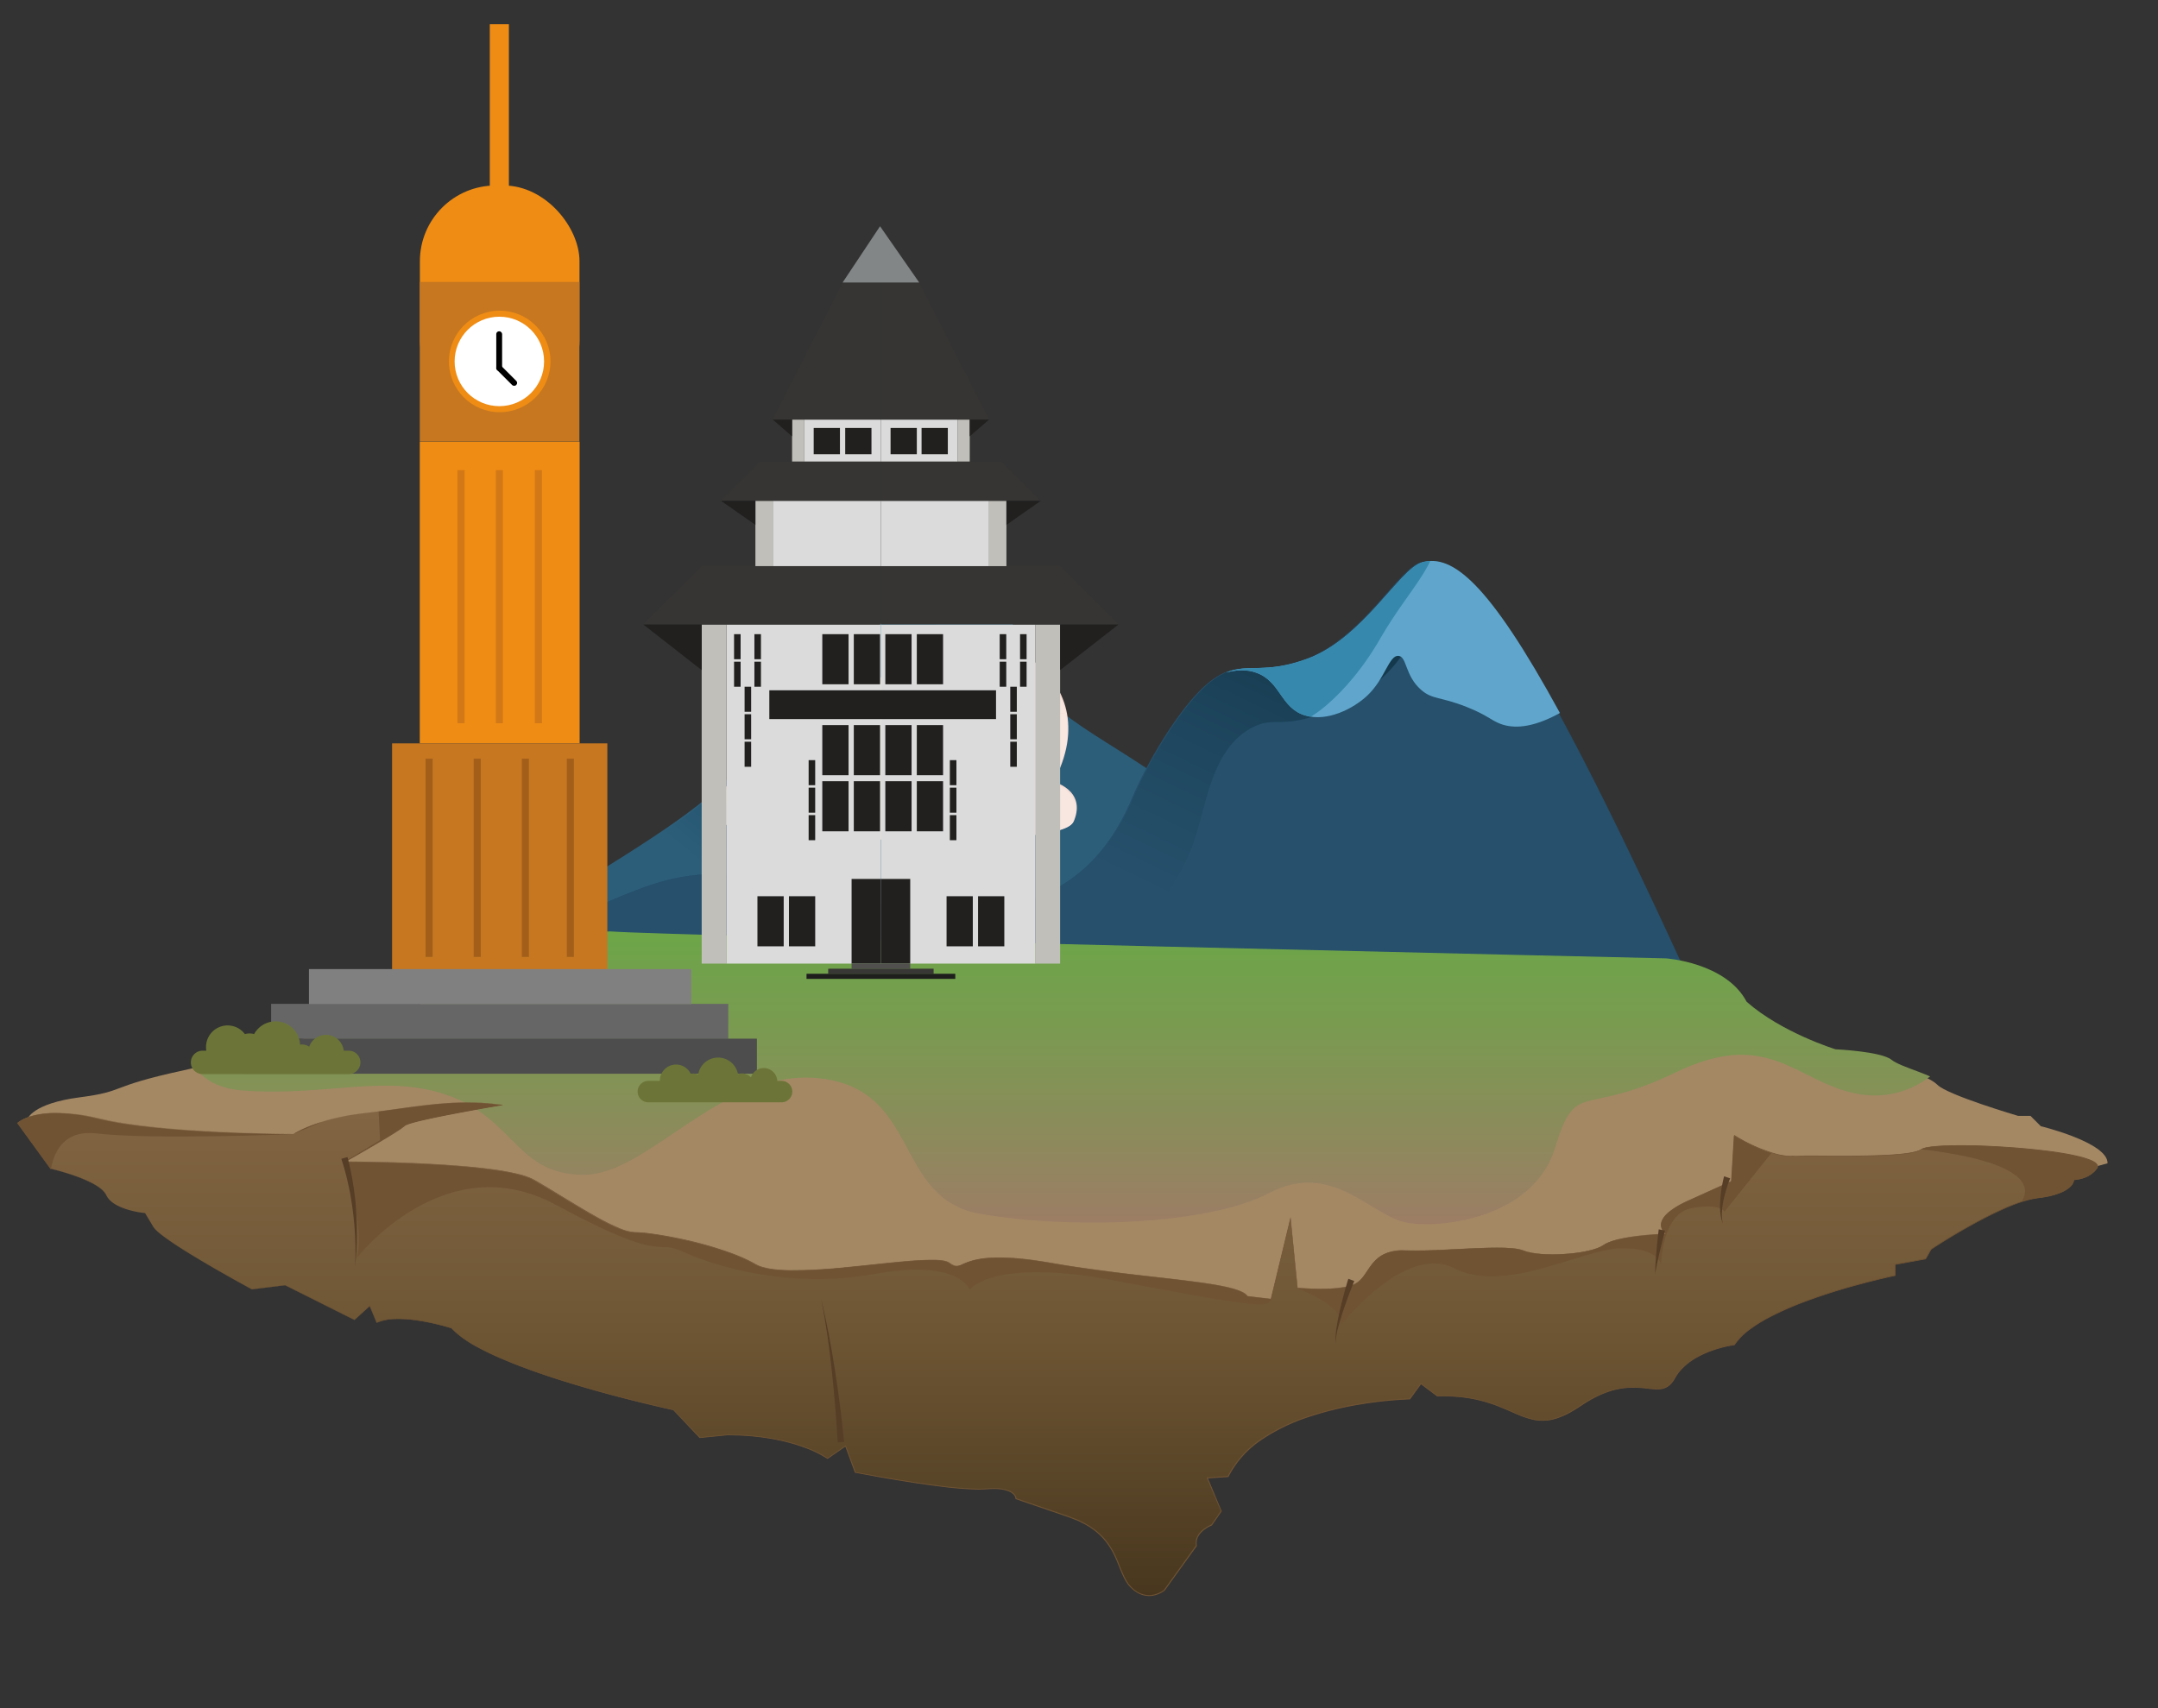 <svg id="Layer_1" data-name="Layer 1" xmlns="http://www.w3.org/2000/svg" xmlns:xlink="http://www.w3.org/1999/xlink" viewBox="0 0 1007.8 797.84"><rect x="0" y="0" width="1007.8" height="797.84" fill="#333333" stroke="none"/><defs><style>.cls-1{fill:none;}.cls-2{fill:#2c5e7a;}.cls-3{fill:url(#linear-gradient);}.cls-4{fill:#60a6cc;}.cls-5{clip-path:url(#clip-path);}.cls-6{fill:url(#linear-gradient-2);}.cls-7{fill:#26506c;}.cls-8{fill:url(#linear-gradient-3);}.cls-9{clip-path:url(#clip-path-2);}.cls-10{fill:url(#linear-gradient-4);}.cls-11{fill:#fcf6e1;stroke:#f6ded6;stroke-miterlimit:10;}.cls-12{clip-path:url(#clip-path-3);}.cls-13{fill:#f8e6e1;}.cls-14{fill:#f6ded6;}.cls-15{fill:#fffcf7;}.cls-16{fill:#a48864;}.cls-17{clip-path:url(#clip-path-4);}.cls-18{fill:url(#linear-gradient-5);}.cls-19{fill:url(#linear-gradient-6);}.cls-20{fill:#705333;}.cls-21{fill:#563d26;}.cls-22{clip-path:url(#clip-path-5);}.cls-23{fill:#dbdbdb;}.cls-24{fill:#c0bfb9;}.cls-25{fill:#363533;}.cls-26{fill:#21201f;}.cls-27{fill:#828687;}.cls-28{fill:#51504f;}.cls-29{fill:#383735;}.cls-30{fill:#1e1e1d;}.cls-31{fill:#666;}.cls-32{fill:#ef8c14;}.cls-33{fill:#c67720;}.cls-34{fill:gray;}.cls-35{fill:#4d4d4d;}.cls-36{fill:#a35f1a;}.cls-37{fill:#d37816;}.cls-38{fill:#fff;}.cls-39{fill:#6c7537;}</style><linearGradient id="linear-gradient" x1="-510.01" y1="315.97" x2="-446.49" y2="393.69" gradientTransform="matrix(-1, 0, 0, 1, -133.13, 0)" gradientUnits="userSpaceOnUse"><stop offset="0" stop-color="#153c51"/><stop offset="0.59" stop-color="#24526c"/><stop offset="1" stop-color="#2c5e7a"/></linearGradient><clipPath id="clip-path"><path class="cls-1" d="M226.93,440.77a211.72,211.72,0,0,0,46.57-9.24c41.33-13.16,67.27-35.37,73-40.45,4.39-3.87,17.91-19.81,44.94-51.69,23.71-27.95,32.18-36.3,46.07-48.32,5.86-5.07,9.47-13.51,15.81-16-10.73-4.63-21,.18-22,.41-8.15,1.88-9.93,7.66-34.86,30.71-17.58,16.25-17.4,15.6-23.87,22.09-13.92,14-22.45,24.77-26.71,29.82-17.22,20.47-40.47,34.86-87,63.64C250.52,426.93,239.74,433.44,226.93,440.77Z"/></clipPath><linearGradient id="linear-gradient-2" x1="-620.24" y1="307.83" x2="-502.54" y2="307.83" gradientTransform="matrix(-1, 0, 0, 1, -133.13, 0)" gradientUnits="userSpaceOnUse"><stop offset="0" stop-color="#60a6cc"/><stop offset="1" stop-color="#3688ad"/></linearGradient><linearGradient id="linear-gradient-3" x1="-629.99" y1="218.13" x2="-560.21" y2="363.54" gradientTransform="matrix(-1, 0, 0, 1, -133.13, 0)" gradientUnits="userSpaceOnUse"><stop offset="0" stop-color="#123649"/><stop offset="0.53" stop-color="#1e465e"/><stop offset="1" stop-color="#26506c"/></linearGradient><clipPath id="clip-path-2"><path class="cls-1" d="M572.56,314.15c4.65-1.28,9.63-1.62,14.37.14,11.2,4.17,11.13,16.38,22.5,19.86,10.34,3.16,22.62-3.14,29.12-9.27,8.37-7.88,10.08-18.91,14.56-18.53,4,.33,2.9,9.2,10.59,15.89,5.26,4.57,8.8,3.05,21.18,7.94,9.65,3.81,11.47,6.3,15.89,7.94,5.73,2.13,14.36,2.27,27.73-5.09-33.39-61.16-50.37-74.36-64.36-70.36-10.53,3-27.38,35.36-53.44,45C590.88,315,582.93,309.73,572.56,314.15Z"/></clipPath><linearGradient id="linear-gradient-4" x1="-722.46" y1="16.34" x2="-652.68" y2="161.75" xlink:href="#linear-gradient-2"/><clipPath id="clip-path-3"><path class="cls-1" d="M491.39,366s15.7,3.74,9.72,17.94-149.5,6-149.5,6-33.64-8.22-12-21.68,38.12.75,38.12.75,4.48-17.19,28.4-12c0,0-11.21-35.13,20.93-53.07S519.05,315.14,491.39,366Z"/></clipPath><clipPath id="clip-path-4"><path class="cls-1" d="M15.44,522.45s2.14-7.23,24.33-10.12S52.32,507.51,88,499.79s126.43-35.71,126.43-35.71,48.26-30.88,71.42-29,492.2,12.55,492.2,12.55,28,1.93,37.64,20.27c16.41,14.48,41.5,22.2,41.5,22.2s21.23,1,26.06,4.83,19.3,6.76,24.13,11.58S945,521,945,521h5.79l4.83,4.83s31.47,7.65,31.17,17.33L799.31,594.37,395.89,640.69Z"/></clipPath><linearGradient id="linear-gradient-5" x1="498.61" y1="406.87" x2="498.61" y2="571.84" gradientUnits="userSpaceOnUse"><stop offset="0" stop-color="#64ad43"/><stop offset="0.43" stop-color="#799b50"/><stop offset="1" stop-color="#9c7d65"/></linearGradient><linearGradient id="linear-gradient-6" x1="493.92" y1="745.29" x2="493.92" y2="514.98" gradientUnits="userSpaceOnUse"><stop offset="0" stop-color="#48371e"/><stop offset="0.52" stop-color="#6d5533"/><stop offset="1" stop-color="#836644"/></linearGradient><clipPath id="clip-path-5"><path class="cls-1" d="M8,524.6s9.07-9.07,38.21-1.94,90.66,7.12,90.66,7.12,10.36-7.12,33-9.71,41.45-7.12,64.11-3.89c0,0-42.74,7.12-45.33,9.71s-27.85,16.84-27.85,16.84,73.18,0,88.07,8.42,38.21,24.61,47.27,24.61,40.8,5.83,56.34,14.89,82.89-6.48,90.66-.65,2.59-7.77,47.27,0,87.43,8.42,92,15.54l11,1.3,9.07-37.56,3.24,32.38s20.08,1.94,27.2-1.94,6.48-16.19,23.31-15.54,47.27-3.24,55,0,31.08,1.94,37.56-2.59S778,576.41,778,576.41s-9.71-6.48,10.36-15.54l20.08-9.07,1.3-21.37s16.19,10.36,27.85,9.71,53.1,1.3,59.58-3.24,84.83,0,82.24,8.42c0,0-2.59,5.18-11,5.83,0,0,0,6.48-16.84,8.42s-49.86,24-49.86,24l-2.59,4.53-14.25,2.59v5.18s-62.82,13-75.12,32.38c0,0-20.72,2.59-27.85,15.54s-17.49-5.18-44,13-28.49-5.83-66.7-4.53l-7.77-5.83-5.18,7.12s-68,1.3-84.83,36.27l-9.71.65,6.48,15.54-4.53,6.48s-8.42,3.24-7.12,9.71l-14.89,20.72a11.34,11.34,0,0,1-15.54-1.3c-7.77-7.77-4.53-24.61-29.14-33l-24.61-8.42s0-5.83-14.25-4.53-60.87-7.77-60.87-7.77l-4.53-12.3-8.42,5.83s-14.89-11-46.63-11l-13,1.3-12.3-13s-85.48-18.13-103.61-38.21c0,0-24-7.77-35-2.59l-3.24-7.77-7.12,6.48L133,600.37l-15.54,1.94s-42.09-22.67-46-29.14l-3.89-6.48s-14.89-1.3-18.13-8.42S23.56,546,23.56,546Z"/></clipPath></defs><title>Object</title><path class="cls-2" d="M646.15,444.52c-29.44-21.73-59.79-45.32-90.73-70.91-35.24-29.14-71.69-38.87-78.42-68.2-1.3-5.66-3-18.06-13-25.65-11.87-9.08-28-5.58-29.22-5.3-8.15,1.89-11,5.5-35.93,28.55-17.58,16.25-17.4,15.6-23.87,22.09-13.93,14-22.46,24.76-26.71,29.82-17.22,20.47-40.47,34.86-87,63.64-12,7.45-28.92,17.57-49.69,28.93Z"/><path class="cls-3" d="M226.72,440.34a211.72,211.72,0,0,0,46.57-9.24c41.33-13.16,67.27-35.37,73-40.45,4.39-3.87,17.91-19.81,44.94-51.69C415,311,422.53,301.53,437.33,290.66a160.9,160.9,0,0,1,18.2-11.56c-10.73-4.63-22.33-2.11-23.33-1.88-8.15,1.88-11,5.5-35.93,28.55-17.58,16.25-17.4,15.6-23.87,22.09-13.92,14-22.45,24.77-26.71,29.82-17.22,20.47-40.47,34.86-87,63.64C250.31,426.51,239.53,433,226.72,440.34Z"/><path class="cls-4" d="M369.2,331c18.09,11.59,27,11.55,31.76,8.59,4.22-2.62,6-8.2,13.88-10.67,5.8-1.82,8.93-.17,12.82-3.21,4.49-3.51,3.37-8.09,7.47-10.67,3.26-2.05,7.55-1.42,11.3-.15-.71-1.33-.69-1.56.44.15l-.44-.15c2,3.74,10,16.23,15.4,18.3,7.72,3,16.43-2.52,19.21-4.27a32,32,0,0,0,5.86-4.75,41.94,41.94,0,0,1-10-18.75c-1.3-5.66-3-18.06-13-25.65-11.87-9.08-28-5.58-29.22-5.3-8.15,1.88-11,5.5-35.93,28.55-17.58,16.25-17.4,15.6-23.86,22.09Q371.9,328.15,369.2,331Z"/><g class="cls-5"><path class="cls-6" d="M369.41,331.42C387.5,343,396.41,343,401.17,340c4.22-2.62,6-8.2,13.88-10.67,5.8-1.82,8.93-.17,12.82-3.21,4.49-3.51,3.37-8.09,7.47-10.67,3.26-2.05,7.55-1.42,11.3-.15-.71-1.33-.69-1.56.44.15l-.44-.15c2,3.74,10,16.23,15.4,18.3,7.72,3,16.43-2.52,19.21-4.27a32,32,0,0,0,5.86-4.75,41.94,41.94,0,0,1-10-18.75c-1.3-5.66-3-18.06-13-25.65-11.87-9.08-28-5.58-29.22-5.3-8.15,1.88-11,5.5-35.93,28.55-17.58,16.25-17.4,15.6-23.86,22.09Q372.11,328.57,369.41,331.42Z"/></g><path class="cls-7" d="M182.62,453.27a273.17,273.17,0,0,0,44.94-10.59c64.57-21.1,74-35.63,112.95-34.42,33.26,1,48,12.55,83.8,15.88,45.81,4.27,83.88-2.65,104.44-51.62,6.59-15.7,22.54-43.46,36.43-54.27,14.4-11.21,21.07-1.76,44.94-10.59,26.05-9.64,42.91-42,53.44-45C684,256.81,710.89,287.78,786.21,452Z"/><path class="cls-8" d="M183.2,453.28l322-.7c32.83-20.7,46.6-42.33,52.58-60.19,5.83-17.4,8.46-43.7,27.8-52.95,8.69-4.14,11.38-.38,25.15-4,3.31-.87,32.3-8.83,46.33-33.1,9.47-16.37,6.5-30.44,11.13-40.36a16.78,16.78,0,0,0-4.08.65c-10.53,3-27.38,35.37-53.44,45-23.87,8.84-30.53-.62-44.93,10.59-13.89,10.81-29.84,38.57-36.43,54.27-20.57,49-58.63,55.89-104.45,51.62-35.75-3.34-50.54-14.84-83.79-15.89-38.92-1.22-48.37,13.31-113,34.42A273.39,273.39,0,0,1,183.2,453.28Z"/><path class="cls-4" d="M572.56,314.15c4.65-1.28,9.63-1.62,14.37.14,11.2,4.17,11.13,16.38,22.5,19.86,10.34,3.16,22.62-3.14,29.12-9.27,8.37-7.88,10.08-18.91,14.56-18.53,4,.33,2.9,9.2,10.59,15.89,5.26,4.57,8.8,3.05,21.18,7.94,9.65,3.81,11.47,6.3,15.89,7.94,5.73,2.13,14.36,2.27,27.73-5.09-33.39-61.16-50.37-74.36-64.36-70.36-10.53,3-27.38,35.36-53.44,45C590.88,315,582.93,309.73,572.56,314.15Z"/><g class="cls-9"><path class="cls-10" d="M183,453.28l322-.7c32.83-20.7,46.6-42.33,52.58-60.19,5.83-17.4,8.46-43.7,27.8-52.95,8.69-4.14,11.38-.38,25.15-4,3.31-.87,19.92-12.68,33.95-37,9.47-16.37,18.88-26.59,23.51-36.51a16.78,16.78,0,0,0-4.08.65c-10.53,3-27.38,35.37-53.44,45-23.87,8.84-30.53-.62-44.93,10.59-13.89,10.81-29.84,38.57-36.43,54.27-20.57,49-58.63,55.89-104.45,51.62-35.75-3.34-50.54-14.84-83.79-15.89-38.92-1.22-48.37,13.31-113,34.42A273.39,273.39,0,0,1,183,453.28Z"/></g><path class="cls-11" d="M491.32,365.41s15.7,3.74,9.72,17.94-149.5,6-149.5,6-33.64-8.22-12-21.68,38.12.75,38.12.75,4.48-17.19,28.4-12c0,0-11.21-35.13,20.93-53.07S519,314.58,491.32,365.41Z"/><g class="cls-12"><path class="cls-13" d="M464.49,291.22s41.11,32.14,1.49,65c-19.43,16.44-38.87,9.72-38.87,9.72s-15.7,25.41-42.61,9c0,0-26.91,20.18-53.07-6L324,386.15,383,407.08l130.06-14.2-3-74Z"/></g><path class="cls-14" d="M426.48,392.36a105,105,0,0,1,9.92-22.78A87.51,87.51,0,0,1,451.72,350a64.63,64.63,0,0,1,9.81-7.74c1.73-1.17,3.6-2.12,5.43-3.12s3.77-1.8,5.75-2.49,4-1.26,6-1.86a60.27,60.27,0,0,1,6.15-1.13,62.65,62.65,0,0,1,12.45-.4v.1l-3.11.07a28.47,28.47,0,0,0-3.09.17l-3.08.27c-1,.11-2,.32-3.06.47-2,.27-4,.84-6,1.28-2,.64-4,1.14-5.84,2s-3.79,1.58-5.66,2.44-3.64,1.91-5.35,3.06a63.73,63.73,0,0,0-9.79,7.49,86.87,86.87,0,0,0-15.43,19.27,104.76,104.76,0,0,0-10.26,22.55Z"/><path class="cls-15" d="M467,315.84s-.72,15.16-18.05,20.22-32.49,8.66-36.82,0S433,292.74,467,315.84Z"/><path class="cls-14" d="M409.15,392.38a76.6,76.6,0,0,1-.22-14.18,90.91,90.91,0,0,1,6.32-27.62,86.17,86.17,0,0,1,6.43-12.69c1.21-2,2.59-4,4-5.93s2.87-3.79,4.48-5.55,3.24-3.48,4.92-5.16c.84-.84,1.76-1.6,2.63-2.41s1.75-1.61,2.7-2.32a101.09,101.09,0,0,1,24.41-14.44l0,.09A117.69,117.69,0,0,0,441,317.29c-.94.71-1.8,1.52-2.67,2.3s-1.78,1.54-2.6,2.38c-1.66,1.67-3.35,3.3-4.87,5.1s-3,3.6-4.5,5.42-2.77,3.8-4,5.82a85.43,85.43,0,0,0-6.51,12.52,92.51,92.51,0,0,0-6.62,27.39,76.43,76.43,0,0,0,0,14.15Z"/><path class="cls-16" d="M12.84,522.67s2.14-7.23,24.33-10.12S49.72,507.72,85.43,500s126.43-35.71,126.43-35.71,48.26-30.88,71.42-29,492.2,12.55,492.2,12.55,28,1.93,37.64,20.27c16.41,14.48,41.5,22.2,41.5,22.2s21.23,1,26.06,4.83,19.3,6.76,24.13,11.58,37.64,14.48,37.64,14.48h5.79l4.83,4.83s31.47,7.65,31.17,17.33L796.71,594.58,393.3,640.91Z"/><g class="cls-17"><path class="cls-18" d="M108.23,443.39,90,465.86s-15.45,40.73,23.88,43.54,67.42-8.43,96.92,2.81,30.9,36.52,61.8,36.52,64.61-50.56,111-44.95S417.23,560,458,567s105.34,5.62,134.84-9.83,47.76,11.24,64.61,14,59-2.81,68.82-35.11,12.64-14,56.18-35.11,56.18,4.21,84.27,9.83S910.24,494,910.24,494l-29.5-87.08Z"/></g><path class="cls-19" d="M8.19,524.52s9.07-9.07,38.21-1.94,90.66,7.12,90.66,7.12,10.36-7.12,33-9.71,41.45-7.12,64.11-3.89c0,0-42.74,7.12-45.33,9.71S161,542.65,161,542.65s73.18,0,88.07,8.42,38.21,24.61,47.27,24.61,40.8,5.83,56.34,14.89,82.89-6.48,90.66-.65,2.59-7.77,47.27,0,87.43,8.42,92,15.54l11,1.3,9.07-37.56,3.24,32.38s20.08,1.94,27.2-1.94,6.48-16.19,23.31-15.54,47.27-3.24,55,0S742.56,586,749,581.51s29.14-5.18,29.14-5.18-9.71-6.48,10.36-15.54l20.08-9.07,1.3-21.37s16.19,10.36,27.85,9.71,53.1,1.3,59.58-3.24,84.83,0,82.24,8.42c0,0-2.59,5.18-11,5.83,0,0,0,6.48-16.84,8.42s-49.86,24-49.86,24L899.28,588,885,590.58v5.18s-62.82,13-75.12,32.38c0,0-20.72,2.59-27.85,15.54s-17.49-5.18-44,13-28.49-5.83-66.7-4.53l-7.77-5.83-5.18,7.12s-68,1.3-84.83,36.27l-9.71.65,6.48,15.54-4.53,6.48s-8.42,3.24-7.12,9.71l-14.89,20.72a11.34,11.34,0,0,1-15.54-1.3c-7.77-7.77-4.53-24.61-29.14-33L474.46,700s0-5.83-14.25-4.53-60.87-7.77-60.87-7.77l-4.53-12.3-8.42,5.83s-14.89-11-46.63-11l-13,1.3-12.3-13S229,640.44,210.89,620.37c0,0-24-7.77-35-2.59L172.68,610l-7.12,6.48-32.38-16.19-15.54,1.94s-42.09-22.67-46-29.14l-3.89-6.48s-14.89-1.3-18.13-8.42-25.9-12.3-25.9-12.3Z"/><path class="cls-20" d="M8.16,524.52a13.31,13.31,0,0,1,3.49-2.12l.94-.4,1-.34a19.81,19.81,0,0,1,2-.59,19.17,19.17,0,0,1,2-.45c.67-.13,1.33-.28,2-.34l2-.25,2-.12a70.07,70.07,0,0,1,16.23,1.25c1.35.2,2.67.52,4,.81l4,.87,4,.86c1.33.27,2.68.47,4,.7,5.35.93,10.76,1.56,16.16,2.15,10.81,1.13,21.67,1.8,32.53,2.28s21.73.75,32.6.8h0a54.69,54.69,0,0,1,11.3-5.07,96.19,96.19,0,0,1,12-3.14c2-.42,4.07-.73,6.11-1s4.1-.54,6.15-.78c4.1-.5,8.19-1.06,12.28-1.64,8.18-1.14,16.37-2.29,24.62-2.81,4.13-.25,8.26-.33,12.4-.22s8.25.51,12.35,1.06l.78.11-.78.13q-9.74,1.65-19.44,3.47c-6.47,1.23-12.93,2.48-19.33,4-1.59.4-3.19.82-4.74,1.35a10.88,10.88,0,0,0-1.13.46,3.8,3.8,0,0,0-1,.68,23.52,23.52,0,0,1-2,1.46c-2.75,1.82-5.57,3.52-8.4,5.21-5.66,3.37-11.37,6.65-17.1,9.9l-.08-.29c18.12.11,36.25.64,54.32,2.09,4.52.37,9,.82,13.52,1.41a116.67,116.67,0,0,1,13.39,2.41,30.69,30.69,0,0,1,6.44,2.25c2,1.07,3.94,2.24,5.9,3.4l11.62,7.05c3.87,2.35,7.75,4.68,11.7,6.89a101.39,101.39,0,0,0,12.16,6,21.09,21.09,0,0,0,6.51,1.51,65.86,65.86,0,0,1,6.79.56c4.5.57,9,1.37,13.41,2.29a171.77,171.77,0,0,1,26.15,7.44l3.15,1.28,3.1,1.42c1,.48,2,1.06,3,1.58a17.5,17.5,0,0,0,3,1.41,32.25,32.25,0,0,0,6.6,1.36c2.24.26,4.5.37,6.76.42a247.16,247.16,0,0,0,27.1-1.46c9-.86,18-1.93,27-2.72a135.86,135.86,0,0,1,13.59-.66c1.14,0,2.27.08,3.41.22a10.24,10.24,0,0,1,3.33.89,10.34,10.34,0,0,0,2.91,1.62,4.79,4.79,0,0,0,3.16-.54,32.91,32.91,0,0,1,6.44-2.24,43.06,43.06,0,0,1,6.75-.93,89.87,89.87,0,0,1,13.6.32c9,.79,17.93,2.7,26.89,4s17.94,2.48,26.94,3.53,18,2,27,3.17c4.49.58,9,1.21,13.44,2.06a65.54,65.54,0,0,1,6.62,1.6c.54.18,1.09.33,1.61.55a13.86,13.86,0,0,1,1.57.67,6.69,6.69,0,0,1,2.73,2.09l-.11-.07,11,1.3-.16.11,9.08-37.56.18-.75.08.76L606,601.57l-.11-.11c3.74.32,7.5.49,11.26.48a61.5,61.5,0,0,0,11.21-.9,14.94,14.94,0,0,0,5.23-1.89,14.56,14.56,0,0,0,3.85-4c1.08-1.53,2.06-3.15,3.24-4.63a17.71,17.71,0,0,1,4.1-3.89A19.3,19.3,0,0,1,655.69,584c3.76.07,7.52.09,11.28,0,7.52-.24,15-.71,22.55-1,3.76-.15,7.52-.28,11.29-.22.94,0,1.88,0,2.82.08s1.88.1,2.82.2a20.72,20.72,0,0,1,5.52,1.18,38,38,0,0,0,11.1,1.6,86.65,86.65,0,0,0,11.26-.45,53.84,53.84,0,0,0,11-2.19,11.48,11.48,0,0,0,1.31-.5A8.76,8.76,0,0,0,748,582l2.45-1.41a29.73,29.73,0,0,1,5.36-1.78,86.82,86.82,0,0,1,11.15-1.8q5.62-.59,11.26-.8l0,.16a6.18,6.18,0,0,1-1.83-2.14,5.55,5.55,0,0,1-.48-1.34,4.88,4.88,0,0,1,0-1.42,8.56,8.56,0,0,1,2.84-4.76,37.79,37.79,0,0,1,9.51-5.88l20.41-9.24-.06.09,1.29-21.37v-.18l.16.1A73.74,73.74,0,0,0,829.83,539a31.76,31.76,0,0,0,5.36.88c.9.07,1.81,0,2.71,0s1.82-.07,2.73-.09c3.64-.07,7.28-.05,10.92,0,7.28,0,14.55.06,21.82-.1,3.64-.08,7.27-.21,10.9-.47,1.81-.13,3.62-.29,5.42-.52a34.76,34.76,0,0,0,5.33-1,9.07,9.07,0,0,0,2.46-1.09,9.35,9.35,0,0,1,2.64-.8,49.45,49.45,0,0,1,5.44-.61c3.64-.24,7.28-.29,10.92-.28,7.28,0,14.56.36,21.82.86S952.8,537,960,538c3.6.54,7.19,1.15,10.74,2a40.18,40.18,0,0,1,5.24,1.6,12.57,12.57,0,0,1,2.46,1.25,4,4,0,0,1,1,1,1.67,1.67,0,0,1,.27,1.43v0h0a9.6,9.6,0,0,1-2.13,2.5,13.52,13.52,0,0,1-2.73,1.79,16.19,16.19,0,0,1-3.07,1.11c-.52.15-1.07.22-1.6.33s-1.08.13-1.62.19l.15-.17a6.24,6.24,0,0,1-2.61,4,16.23,16.23,0,0,1-4.16,2.3,38.26,38.26,0,0,1-9.21,2.19c-.79.1-1.56.23-2.33.37s-1.55.24-2.31.44l-2.27.62-1.13.32-1.11.39c-1.49.51-3,1-4.42,1.63l-2.19.88-2.15,1c-5.74,2.58-11.3,5.53-16.78,8.63s-10.85,6.39-16.11,9.84l.06-.06-2.59,4.53,0,.08-.09,0-14.25,2.59.16-.19v5.34l-.16,0c-6.76,1.45-13.48,3.15-20.15,5s-13.27,3.95-19.78,6.31a151.66,151.66,0,0,0-19,8.24,66.26,66.26,0,0,0-8.79,5.45,29.63,29.63,0,0,0-7.22,7.28l-.06.09-.11,0a56.2,56.2,0,0,0-9.13,2.18,45.39,45.39,0,0,0-8.59,3.76,29.24,29.24,0,0,0-7.3,5.79l-.75.89a6,6,0,0,0-.7.93l-1.26,2a10.71,10.71,0,0,1-3.07,3.66,8.17,8.17,0,0,1-4.55,1.44,31.64,31.64,0,0,1-4.74-.27,52.59,52.59,0,0,0-9.37-.44,36.3,36.3,0,0,0-9.17,1.8,49.27,49.27,0,0,0-8.54,3.87c-2.74,1.52-5.26,3.41-8,5a36.06,36.06,0,0,1-8.64,3.87,20.85,20.85,0,0,1-9.44.5,41.77,41.77,0,0,1-9-3c-2.89-1.24-5.76-2.54-8.69-3.64a67.2,67.2,0,0,0-9-2.74,68.61,68.61,0,0,0-9.29-1.43,87.06,87.06,0,0,0-9.4-.22h-.08l-.06,0-7.77-5.83.33,0-5.18,7.12-.07.09h-.12a183.9,183.9,0,0,0-23.88,2.51,154.89,154.89,0,0,0-23.31,5.73,88.71,88.71,0,0,0-21.56,10.36,45.92,45.92,0,0,0-15.88,17.54l-.06.13h-.14l-9.71.65.2-.33,6.48,15.54.05.12-.08.11L566,712.46l0,.06-.07,0a16.08,16.08,0,0,0-2.82,1.53,12.32,12.32,0,0,0-2.42,2.09,8.09,8.09,0,0,0-1.58,2.72,6.86,6.86,0,0,0-.15,3.11l0,.11-.06.08L543.95,742.9l0,0,0,0a12.91,12.91,0,0,1-5.12,2.35,10.69,10.69,0,0,1-5.61-.34,12.9,12.9,0,0,1-4.76-3,7.75,7.75,0,0,1-1-1,13.41,13.41,0,0,1-.9-1.09,21.59,21.59,0,0,1-1.46-2.41c-1.74-3.32-2.85-6.88-4.43-10.22a33.3,33.3,0,0,0-6.06-9.17,32.38,32.38,0,0,0-8.87-6.49l-2.48-1.23-2.58-1c-1.7-.7-3.48-1.26-5.23-1.87l-21.06-7.2-.15-.05,0-.18a3.38,3.38,0,0,0-1-2,6.11,6.11,0,0,0-1.92-1.3,15.1,15.1,0,0,0-4.62-1.11c-3.2-.3-6.4.15-9.67.19a173.48,173.48,0,0,1-19.37-1.63c-6.42-.83-12.83-1.81-19.21-2.86s-12.76-2.2-19.12-3.42l-.13,0,0-.13-4.53-12.31.35.11-8.42,5.82-.13.09-.14-.09a52,52,0,0,0-10.82-5.27,88,88,0,0,0-11.62-3.31l-3-.59c-1-.19-2-.32-3-.48-2-.35-4-.52-6-.75s-4-.29-6-.44l-6.05-.15h0l-13,1.29h-.1l-.07-.07-12.3-13,.1.06q-13.61-3-27.07-6.56c-9-2.37-17.9-4.94-26.75-7.76s-17.61-5.93-26.16-9.58A130.77,130.77,0,0,1,222,628.74a47.38,47.38,0,0,1-11.18-8.28l.06,0c-2.83-.89-5.71-1.63-8.6-2.28s-5.82-1.18-8.76-1.56a52.55,52.55,0,0,0-8.87-.49,22.92,22.92,0,0,0-8.64,1.72l-.12.05,0-.12L172.57,610l.19,0-7.13,6.47-.06.05-.07,0-32.37-16.2h.06l-15.54,1.94h-.05c-9.1-5-18.13-10.05-27-15.42-4.42-2.7-8.82-5.44-13-8.46-1.05-.76-2.09-1.54-3.09-2.37a15.37,15.37,0,0,1-2.75-2.76c-1.37-2.21-2.67-4.44-4-6.66l0,0a39.54,39.54,0,0,1-12.07-3.12,14.2,14.2,0,0,1-5-3.66A28.73,28.73,0,0,1,49,557.25a11.16,11.16,0,0,0-2.18-2.2,30,30,0,0,0-5.36-3.16c-1.88-.9-3.82-1.67-5.77-2.39a113.23,113.23,0,0,0-12-3.57h0Zm0,0,15.55,21.35h0a113.31,113.31,0,0,1,12,3.56c2,.72,3.9,1.48,5.78,2.38A30.06,30.06,0,0,1,46.89,555a11.27,11.27,0,0,1,2.21,2.22,28.79,28.79,0,0,0,1.66,2.64,14.1,14.1,0,0,0,5,3.63,39.43,39.43,0,0,0,12,3.1h0l0,0c1.34,2.21,2.65,4.45,4,6.65A15.28,15.28,0,0,0,74.56,576c1,.82,2,1.6,3.08,2.36,4.21,3,8.61,5.75,13,8.45,8.87,5.36,17.89,10.45,27,15.39h-.05l15.54-2h.06l32.39,16.17-.13,0,7.12-6.48.12-.11.06.16,3.24,7.77-.17-.06a23.15,23.15,0,0,1,8.73-1.75,52.8,52.8,0,0,1,8.91.48q4.43.56,8.79,1.55c2.9.65,5.78,1.39,8.63,2.28h0l0,0a47.12,47.12,0,0,0,11.12,8.21,130.46,130.46,0,0,0,12.49,6.1c8.54,3.64,17.3,6.71,26.14,9.54s17.77,5.36,26.74,7.73,18,4.56,27.06,6.54h.06l0,0L327,671.39l-.16-.06,13-1.3h0l6.07.14c2,.15,4,.22,6.06.44s4,.4,6,.75c1,.16,2,.29,3,.48l3,.59a88.4,88.4,0,0,1,11.69,3.31c1.9.71,3.79,1.46,5.61,2.34a38.69,38.69,0,0,1,5.32,3h-.27l8.42-5.83.25-.17.1.28,4.54,12.3-.18-.15q9.53,1.82,19.11,3.39c6.38,1.05,12.78,2,19.2,2.86A173.11,173.11,0,0,0,457,695.36c3.2,0,6.46-.5,9.72-.19a15.57,15.57,0,0,1,4.78,1.15,6.59,6.59,0,0,1,2.07,1.4,3.81,3.81,0,0,1,1.14,2.3l-.17-.23L495.6,707c1.75.61,3.52,1.17,5.25,1.88l2.6,1,2.5,1.25a32.86,32.86,0,0,1,9,6.59,33.79,33.79,0,0,1,6.15,9.3c1.59,3.37,2.71,6.94,4.41,10.2a21,21,0,0,0,1.42,2.35,12.93,12.93,0,0,0,.87,1.06,7.35,7.35,0,0,0,.94,1,12.41,12.41,0,0,0,4.59,2.87,10.2,10.2,0,0,0,5.36.33,12.46,12.46,0,0,0,4.91-2.24l0,0,14.9-20.72,0,.19a7.35,7.35,0,0,1,.17-3.35,8.57,8.57,0,0,1,1.68-2.89,12.79,12.79,0,0,1,2.51-2.17,16.51,16.51,0,0,1,2.92-1.58l-.11.09,4.53-6.48,0,.23L563.6,690.4l-.13-.31.33,0,9.71-.65-.2.13a46.39,46.39,0,0,1,16-17.73A89.17,89.17,0,0,1,611,661.42a155.35,155.35,0,0,1,23.38-5.74,184.33,184.33,0,0,1,23.95-2.51l-.18.1,5.18-7.12.14-.19.19.14,7.77,5.83-.15,0a87.52,87.52,0,0,1,9.46.22,69.08,69.08,0,0,1,9.35,1.44,67.65,67.65,0,0,1,9,2.76c3,1.11,5.83,2.41,8.71,3.65a41.35,41.35,0,0,0,8.89,2.95,20.38,20.38,0,0,0,9.24-.49,35.62,35.62,0,0,0,8.53-3.82c2.69-1.59,5.23-3.49,8-5a49.71,49.71,0,0,1,8.62-3.91,36.76,36.76,0,0,1,9.29-1.83,53,53,0,0,1,9.45.44,31.26,31.26,0,0,0,4.67.27,7.71,7.71,0,0,0,4.31-1.35,10.27,10.27,0,0,0,2.94-3.51l1.29-2a6.19,6.19,0,0,1,.72-.95l.77-.91A29.69,29.69,0,0,1,792,633.9a45.84,45.84,0,0,1,8.67-3.79,56.53,56.53,0,0,1,9.21-2.2l-.16.1a30.05,30.05,0,0,1,7.33-7.4,66.68,66.68,0,0,1,8.85-5.48A152.08,152.08,0,0,1,845,606.89c6.52-2.36,13.14-4.43,19.81-6.3s13.4-3.57,20.18-5l-.16.19v-5.35l.16,0,14.25-2.59-.13.09,2.59-4.53,0,0,0,0q7.91-5.18,16.14-9.84c5.48-3.1,11.06-6.05,16.81-8.64l2.16-1,2.19-.88c1.45-.62,2.95-1.13,4.44-1.64l1.12-.39,1.14-.32L948,560c.77-.2,1.56-.29,2.33-.44s1.56-.28,2.34-.37a37.94,37.94,0,0,0,9.13-2.16,15.9,15.9,0,0,0,4.08-2.24,8.48,8.48,0,0,0,1.62-1.64,4.47,4.47,0,0,0,.86-2.06v-.15l.14,0,1.59-.19c.52-.11,1.05-.18,1.57-.32a15.87,15.87,0,0,0,3-1.08,13.19,13.19,0,0,0,2.66-1.75,9.32,9.32,0,0,0,2-2.4v0c.25-.82-.47-1.56-1.17-2a12.27,12.27,0,0,0-2.4-1.21,39.9,39.9,0,0,0-5.19-1.59c-3.53-.86-7.11-1.48-10.71-2-7.19-1.06-14.44-1.76-21.69-2.28s-14.53-.83-21.8-.88c-3.64,0-7.27,0-10.9.27a49.18,49.18,0,0,0-5.4.6,9.15,9.15,0,0,0-2.56.77,9.37,9.37,0,0,1-2.51,1.11,35,35,0,0,1-5.37,1c-1.81.24-3.62.39-5.44.52-3.63.26-7.27.38-10.91.46-7.28.16-14.56.11-21.83.08-3.64,0-7.28,0-10.91,0-.91,0-1.82,0-2.72.09s-1.83,0-2.74,0a32,32,0,0,1-5.4-.89,74,74,0,0,1-19.92-8.82l.17-.09-1.3,21.37v.06l-.06,0L788.24,561a37.63,37.63,0,0,0-9.47,5.84,8.39,8.39,0,0,0-2.79,4.65,4.71,4.71,0,0,0,0,1.37,5.37,5.37,0,0,0,.46,1.29,6,6,0,0,0,1.77,2.07l.21.15h-.25q-5.64.2-11.25.79A86.67,86.67,0,0,0,755.8,579a29.6,29.6,0,0,0-5.33,1.77L748,582.18a8.88,8.88,0,0,1-1.28.6,11.6,11.6,0,0,1-1.32.51,54.23,54.23,0,0,1-11.07,2.2,86.81,86.81,0,0,1-11.28.46,38.18,38.18,0,0,1-11.16-1.6,20.54,20.54,0,0,0-5.48-1.16c-.93-.1-1.87-.17-2.81-.19s-1.88-.09-2.82-.08c-3.76-.06-7.52.07-11.28.23-7.52.31-15,.79-22.55,1-3.76.13-7.53.11-11.29,0a19.1,19.1,0,0,0-10.75,2.6,17.49,17.49,0,0,0-4,3.85c-1.17,1.47-2.14,3.08-3.23,4.62a14.76,14.76,0,0,1-3.91,4.07,15.16,15.16,0,0,1-5.31,1.92,61.7,61.7,0,0,1-11.26.91q-5.65,0-11.29-.48h-.1v-.1l-3.25-32.38.26,0-9.05,37.56,0,.12h-.13l-11-1.29h-.07l0-.06a6.43,6.43,0,0,0-2.61-2,13.61,13.61,0,0,0-1.55-.66c-.52-.21-1.06-.37-1.6-.55a65.23,65.23,0,0,0-6.59-1.58c-4.44-.85-8.93-1.48-13.42-2.05-9-1.14-18-2.09-27-3.15s-18-2.18-27-3.52-17.85-3.18-26.87-4a89.53,89.53,0,0,0-13.54-.32,42.7,42.7,0,0,0-6.69.93,32.54,32.54,0,0,0-6.37,2.23,5.15,5.15,0,0,1-3.4.56,10.48,10.48,0,0,1-3-1.65,9.92,9.92,0,0,0-3.2-.84c-1.11-.14-2.24-.19-3.37-.22a135.57,135.57,0,0,0-13.55.66c-9,.8-18,1.87-27,2.74a247.54,247.54,0,0,1-27.15,1.48c-2.27-.05-4.54-.16-6.8-.42a32.66,32.66,0,0,1-6.69-1.38,18,18,0,0,1-3.11-1.44c-1-.52-2-1.1-3-1.57l-3.08-1.41-3.14-1.28a173.5,173.5,0,0,0-26.08-7.41c-4.43-.92-8.89-1.73-13.37-2.3a65.49,65.49,0,0,0-6.74-.56,21.47,21.47,0,0,1-6.66-1.55,101.75,101.75,0,0,1-12.21-6c-4-2.21-7.84-4.56-11.71-6.91l-11.61-7.06c-1.95-1.15-3.89-2.33-5.87-3.39a30.35,30.35,0,0,0-6.36-2.23,116.31,116.31,0,0,0-13.34-2.42c-4.49-.59-9-1-13.5-1.42-18.05-1.46-36.18-2-54.29-2.13h-.57l.5-.28c5.73-3.24,11.44-6.52,17.1-9.89,2.82-1.69,5.65-3.38,8.39-5.19a23.38,23.38,0,0,0,2-1.43,4.2,4.2,0,0,1,1-.72,11.12,11.12,0,0,1,1.16-.47c1.57-.54,3.16-1,4.76-1.35,6.4-1.56,12.87-2.8,19.34-4s13-2.36,19.45-3.45v.24c-4.09-.55-8.2-.92-12.33-1.07s-8.25,0-12.37.21c-8.24.51-16.43,1.65-24.61,2.79-4.09.57-8.18,1.13-12.29,1.63-2.05.24-4.1.51-6.15.77s-4.08.62-6.1,1a96,96,0,0,0-12,3.13,54.57,54.57,0,0,0-11.26,5h0q-16.31-.08-32.61-.83c-10.86-.49-21.72-1.17-32.53-2.31-5.4-.6-10.81-1.23-16.16-2.16-1.34-.24-2.68-.44-4-.71l-4-.86-4-.87c-1.33-.29-2.65-.61-4-.81A70,70,0,0,0,23.57,520l-2,.12-2,.25c-.68.07-1.34.21-2,.34a19.1,19.1,0,0,0-2,.45,19.76,19.76,0,0,0-1.95.58l-1,.33-.94.4A14.1,14.1,0,0,0,8.21,524.52Z"/><path class="cls-21" d="M391.23,673.7c-.64-11.17-1.57-22.37-2.77-33.53s-2.72-22.29-5-33.3c2.75,10.9,4.74,22,6.47,33.1s3.13,22.28,4.27,33.5Z"/><g class="cls-22"><path class="cls-20" d="M23.4,558.41s-4.14-32.07,21.72-29,91.76.33,91.76.33l39.6-16.88,1,19.65L160.3,543s10.51,30,6.33,44.53c0,0,40.95-52.87,93-24.75s45.83,15.62,59.37,21.87,49,17.71,89.05,10.42,44.79,7.29,44.79,7.29,10.42-15.1,68.22-4.17,72.84,13.6,72.35,8.63-4.13-36.75-4.13-36.75l26-23.44-9.6,55s22.1,8,20.54,17.39c0,0,29.68-38.54,53.12-26.56s59.37-8.85,77.08-9.37,19.27,7.29,19.27,7.29.52-23.44,14.06-26,15.62,1.56,15.62,1.56l25-31.25,66.73,2.22s82.21,7.15,32.74,36.32l31.32,10.72,33.56-33.56-11.19-43.5-984.4-5,5,44.75Z"/></g><path class="cls-21" d="M162.29,540.41c1,4.2,2,8.4,2.61,12.67.37,2.12.59,4.26.87,6.39s.44,4.27.55,6.41q.44,6.42.32,12.84a123.19,123.19,0,0,1-.83,12.79,122.83,122.83,0,0,0,.08-12.78q-.26-6.38-1.06-12.71c-.23-2.11-.6-4.2-.92-6.3s-.73-4.18-1.22-6.24c-.85-4.15-2-8.21-3.28-12.23Z"/><path class="cls-21" d="M632.45,598.32c-1.93,4.72-3.72,9.53-5.34,14.39-.79,2.43-1.54,4.88-2.18,7.36a28.83,28.83,0,0,0-1.1,7.57,29.17,29.17,0,0,1,.37-7.72c.4-2.55.91-5.09,1.47-7.61,1.15-5,2.47-10,4-15Z"/><path class="cls-21" d="M777.57,574.79c-.9,3.34-1.74,6.72-2.53,10.1s-1.52,6.79-2.12,10.22c.1-3.49.34-7,.64-10.46s.65-7,1.07-10.45Z"/><path class="cls-21" d="M808,550.38c-.67,1.62-1.27,3.37-1.8,5.09a53.7,53.7,0,0,0-1.35,5.28,35.37,35.37,0,0,0-.7,5.41,19.7,19.7,0,0,0,.45,5.46,20.08,20.08,0,0,1-1.2-5.44,36.5,36.5,0,0,1,0-5.62A55.51,55.51,0,0,1,804,555c.31-1.86.67-3.68,1.16-5.56Z"/><rect class="cls-23" x="339.25" y="291.69" width="72.14" height="158.39"/><rect class="cls-24" x="327.69" y="291.69" width="11.56" height="158.39"/><polygon class="cls-25" points="327.69 264.43 300.43 291.69 411.39 291.69 411.39 264.43 327.69 264.43"/><rect class="cls-23" x="360.87" y="233.91" width="50.52" height="30.51"/><rect class="cls-24" x="352.78" y="233.91" width="8.1" height="30.51"/><polygon class="cls-25" points="355.04 215.56 336.69 233.91 411.39 233.91 411.39 215.56 355.04 215.56"/><rect class="cls-23" x="375.64" y="195.98" width="35.75" height="19.58"/><rect class="cls-24" x="369.91" y="195.98" width="5.73" height="19.58"/><polygon class="cls-25" points="411.39 195.98 360.87 195.98 393.51 131.95 411.39 131.95 411.39 195.98"/><polygon class="cls-26" points="300.43 291.69 327.69 312.99 327.69 291.69 300.43 291.69"/><polygon class="cls-26" points="336.69 233.91 352.78 245.15 352.78 233.91 336.69 233.91"/><polygon class="cls-26" points="360.87 195.98 369.91 203.8 369.91 195.98 360.87 195.98"/><rect class="cls-23" x="411.39" y="291.69" width="72.14" height="158.39" transform="translate(894.92 741.77) rotate(-180)"/><rect class="cls-24" x="483.53" y="291.69" width="11.56" height="158.39" transform="translate(978.61 741.77) rotate(-180)"/><polygon class="cls-25" points="495.09 264.43 522.35 291.69 411.39 291.69 411.39 264.43 495.09 264.43"/><rect class="cls-23" x="411.39" y="233.91" width="50.52" height="30.51" transform="translate(873.3 498.34) rotate(-180)"/><rect class="cls-24" x="461.91" y="233.91" width="8.1" height="30.51" transform="translate(931.91 498.34) rotate(-180)"/><polygon class="cls-25" points="467.74 215.56 486.09 233.91 411.39 233.91 411.39 215.56 467.74 215.56"/><rect class="cls-23" x="411.39" y="195.98" width="35.75" height="19.58" transform="translate(858.53 411.54) rotate(-180)"/><rect class="cls-24" x="447.14" y="195.98" width="5.73" height="19.58" transform="translate(900.02 411.54) rotate(-180)"/><polygon class="cls-25" points="411.39 195.98 461.91 195.98 429.27 131.95 411.39 131.95 411.39 195.98"/><polygon class="cls-26" points="522.35 291.69 495.09 312.99 495.09 291.69 522.35 291.69"/><polygon class="cls-26" points="486.09 233.91 470 245.15 470 233.91 486.09 233.91"/><polygon class="cls-26" points="461.91 195.98 452.87 203.8 452.87 195.98 461.91 195.98"/><rect class="cls-26" x="380" y="199.89" width="12.26" height="12.26"/><rect class="cls-26" x="394.72" y="199.89" width="12.26" height="12.26"/><rect class="cls-26" x="415.9" y="199.89" width="12.26" height="12.26"/><rect class="cls-26" x="430.38" y="199.89" width="12.26" height="12.26"/><rect class="cls-26" x="384.02" y="296.21" width="12.26" height="23.4"/><rect class="cls-26" x="398.73" y="296.21" width="12.26" height="23.4"/><rect class="cls-26" x="413.45" y="296.21" width="12.26" height="23.4"/><rect class="cls-26" x="428.16" y="296.21" width="12.26" height="23.4"/><rect class="cls-26" x="359.28" y="322.42" width="105.87" height="13.45"/><rect class="cls-26" x="342.81" y="296.21" width="3.06" height="11.7"/><rect class="cls-26" x="342.81" y="309.06" width="3.06" height="11.7"/><rect class="cls-26" x="347.73" y="320.76" width="3.06" height="11.7"/><rect class="cls-26" x="347.73" y="333.6" width="3.06" height="11.7"/><rect class="cls-26" x="347.73" y="346.45" width="3.06" height="11.7"/><rect class="cls-26" x="352.31" y="296.21" width="3.06" height="11.7"/><rect class="cls-26" x="352.31" y="309.06" width="3.06" height="11.7"/><rect class="cls-26" x="384.02" y="338.68" width="12.26" height="23.4"/><rect class="cls-26" x="398.73" y="338.68" width="12.26" height="23.4"/><rect class="cls-26" x="413.45" y="338.68" width="12.26" height="23.4"/><rect class="cls-26" x="428.16" y="338.68" width="12.26" height="23.4"/><rect class="cls-26" x="466.87" y="296.21" width="3.06" height="11.7"/><rect class="cls-26" x="466.87" y="309.06" width="3.06" height="11.7"/><rect class="cls-26" x="471.8" y="320.76" width="3.06" height="11.7"/><rect class="cls-26" x="471.8" y="333.6" width="3.06" height="11.7"/><rect class="cls-26" x="471.8" y="346.45" width="3.06" height="11.7"/><rect class="cls-26" x="476.37" y="296.21" width="3.06" height="11.7"/><rect class="cls-26" x="476.37" y="309.06" width="3.06" height="11.7"/><rect class="cls-26" x="377.64" y="355.05" width="3.06" height="11.7"/><rect class="cls-26" x="377.64" y="367.9" width="3.06" height="11.7"/><rect class="cls-26" x="377.64" y="380.74" width="3.06" height="11.7"/><rect class="cls-26" x="384.02" y="364.89" width="12.26" height="23.4"/><rect class="cls-26" x="398.73" y="364.89" width="12.26" height="23.4"/><rect class="cls-26" x="413.45" y="364.89" width="12.26" height="23.4"/><rect class="cls-26" x="428.16" y="364.89" width="12.26" height="23.4"/><rect class="cls-26" x="443.59" y="355.05" width="3.06" height="11.7"/><rect class="cls-26" x="443.59" y="367.9" width="3.06" height="11.7"/><rect class="cls-26" x="443.59" y="380.74" width="3.06" height="11.7"/><rect class="cls-26" x="397.7" y="410.54" width="13.69" height="39.54"/><rect class="cls-26" x="411.39" y="410.54" width="13.69" height="39.54"/><rect class="cls-26" x="353.73" y="418.61" width="12.26" height="23.4"/><rect class="cls-26" x="368.45" y="418.61" width="12.26" height="23.4"/><rect class="cls-26" x="442.05" y="418.61" width="12.26" height="23.4"/><rect class="cls-26" x="456.76" y="418.61" width="12.26" height="23.4"/><polygon class="cls-27" points="393.51 131.95 410.99 105.68 429.27 131.95 393.51 131.95"/><rect class="cls-28" x="397.7" y="450.08" width="27.37" height="2.38"/><rect class="cls-29" x="386.77" y="452.46" width="49.24" height="2.38"/><rect class="cls-30" x="376.65" y="454.83" width="69.48" height="2.38"/><rect class="cls-31" x="126.62" y="468.89" width="213.48" height="16.37"/><rect class="cls-32" x="196.04" y="206.31" width="74.65" height="140.9"/><rect class="cls-33" x="183.1" y="347.21" width="100.53" height="113.61"/><rect class="cls-34" x="144.28" y="452.64" width="178.54" height="16.37"/><rect class="cls-35" x="113.24" y="485.14" width="240.24" height="16.37"/><rect class="cls-36" x="198.73" y="354.37" width="3.31" height="92.6"/><rect class="cls-36" x="221.21" y="354.37" width="3.31" height="92.6"/><rect class="cls-36" x="243.7" y="354.37" width="3.31" height="92.6"/><rect class="cls-37" x="213.64" y="219.57" width="3.31" height="118.23"/><rect class="cls-37" x="231.54" y="219.57" width="3.31" height="118.23"/><rect class="cls-37" x="249.77" y="219.57" width="3.31" height="118.23"/><rect class="cls-32" x="228.74" y="11.32" width="8.91" height="100.64"/><rect class="cls-32" x="196.09" y="86.64" width="74.54" height="107.7" rx="35.38" ry="35.38"/><rect class="cls-33" x="196.04" y="131.69" width="74.54" height="74.54"/><circle class="cls-32" cx="233.36" cy="168.82" r="23.72"/><circle class="cls-38" cx="233.2" cy="168.82" r="20.89"/><rect x="231.76" y="154.75" width="2.73" height="18.49" rx="1.29" ry="1.29"/><rect x="235.25" y="169.06" width="2.73" height="12.6" rx="1.29" ry="1.29" transform="translate(-54.69 218.67) rotate(-45)"/><path class="cls-39" d="M162.85,490.75h-2.32a8.34,8.34,0,0,0-16.15-1.83,5.51,5.51,0,0,0-4.24-.95A11.44,11.44,0,0,0,118.68,483a7.88,7.88,0,0,0-4.32,0,10.08,10.08,0,0,0-18,7.76H94.61a5.47,5.47,0,1,0,0,10.94h68.24a5.47,5.47,0,0,0,0-10.94Z"/><path class="cls-39" d="M365,504.87h-2a6.31,6.31,0,0,0-12.3-1.66,5.75,5.75,0,0,0-6.08-1.53,9.42,9.42,0,0,0-18.56.2,5.67,5.67,0,0,0-3.49-.3,7.57,7.57,0,0,0-14.42,3.22s0,0,0,.07h-5.37a5,5,0,1,0,0,10H365a5,5,0,0,0,0-10Z"/><rect class="cls-36" x="264.71" y="354.37" width="3.31" height="92.6"/></svg>